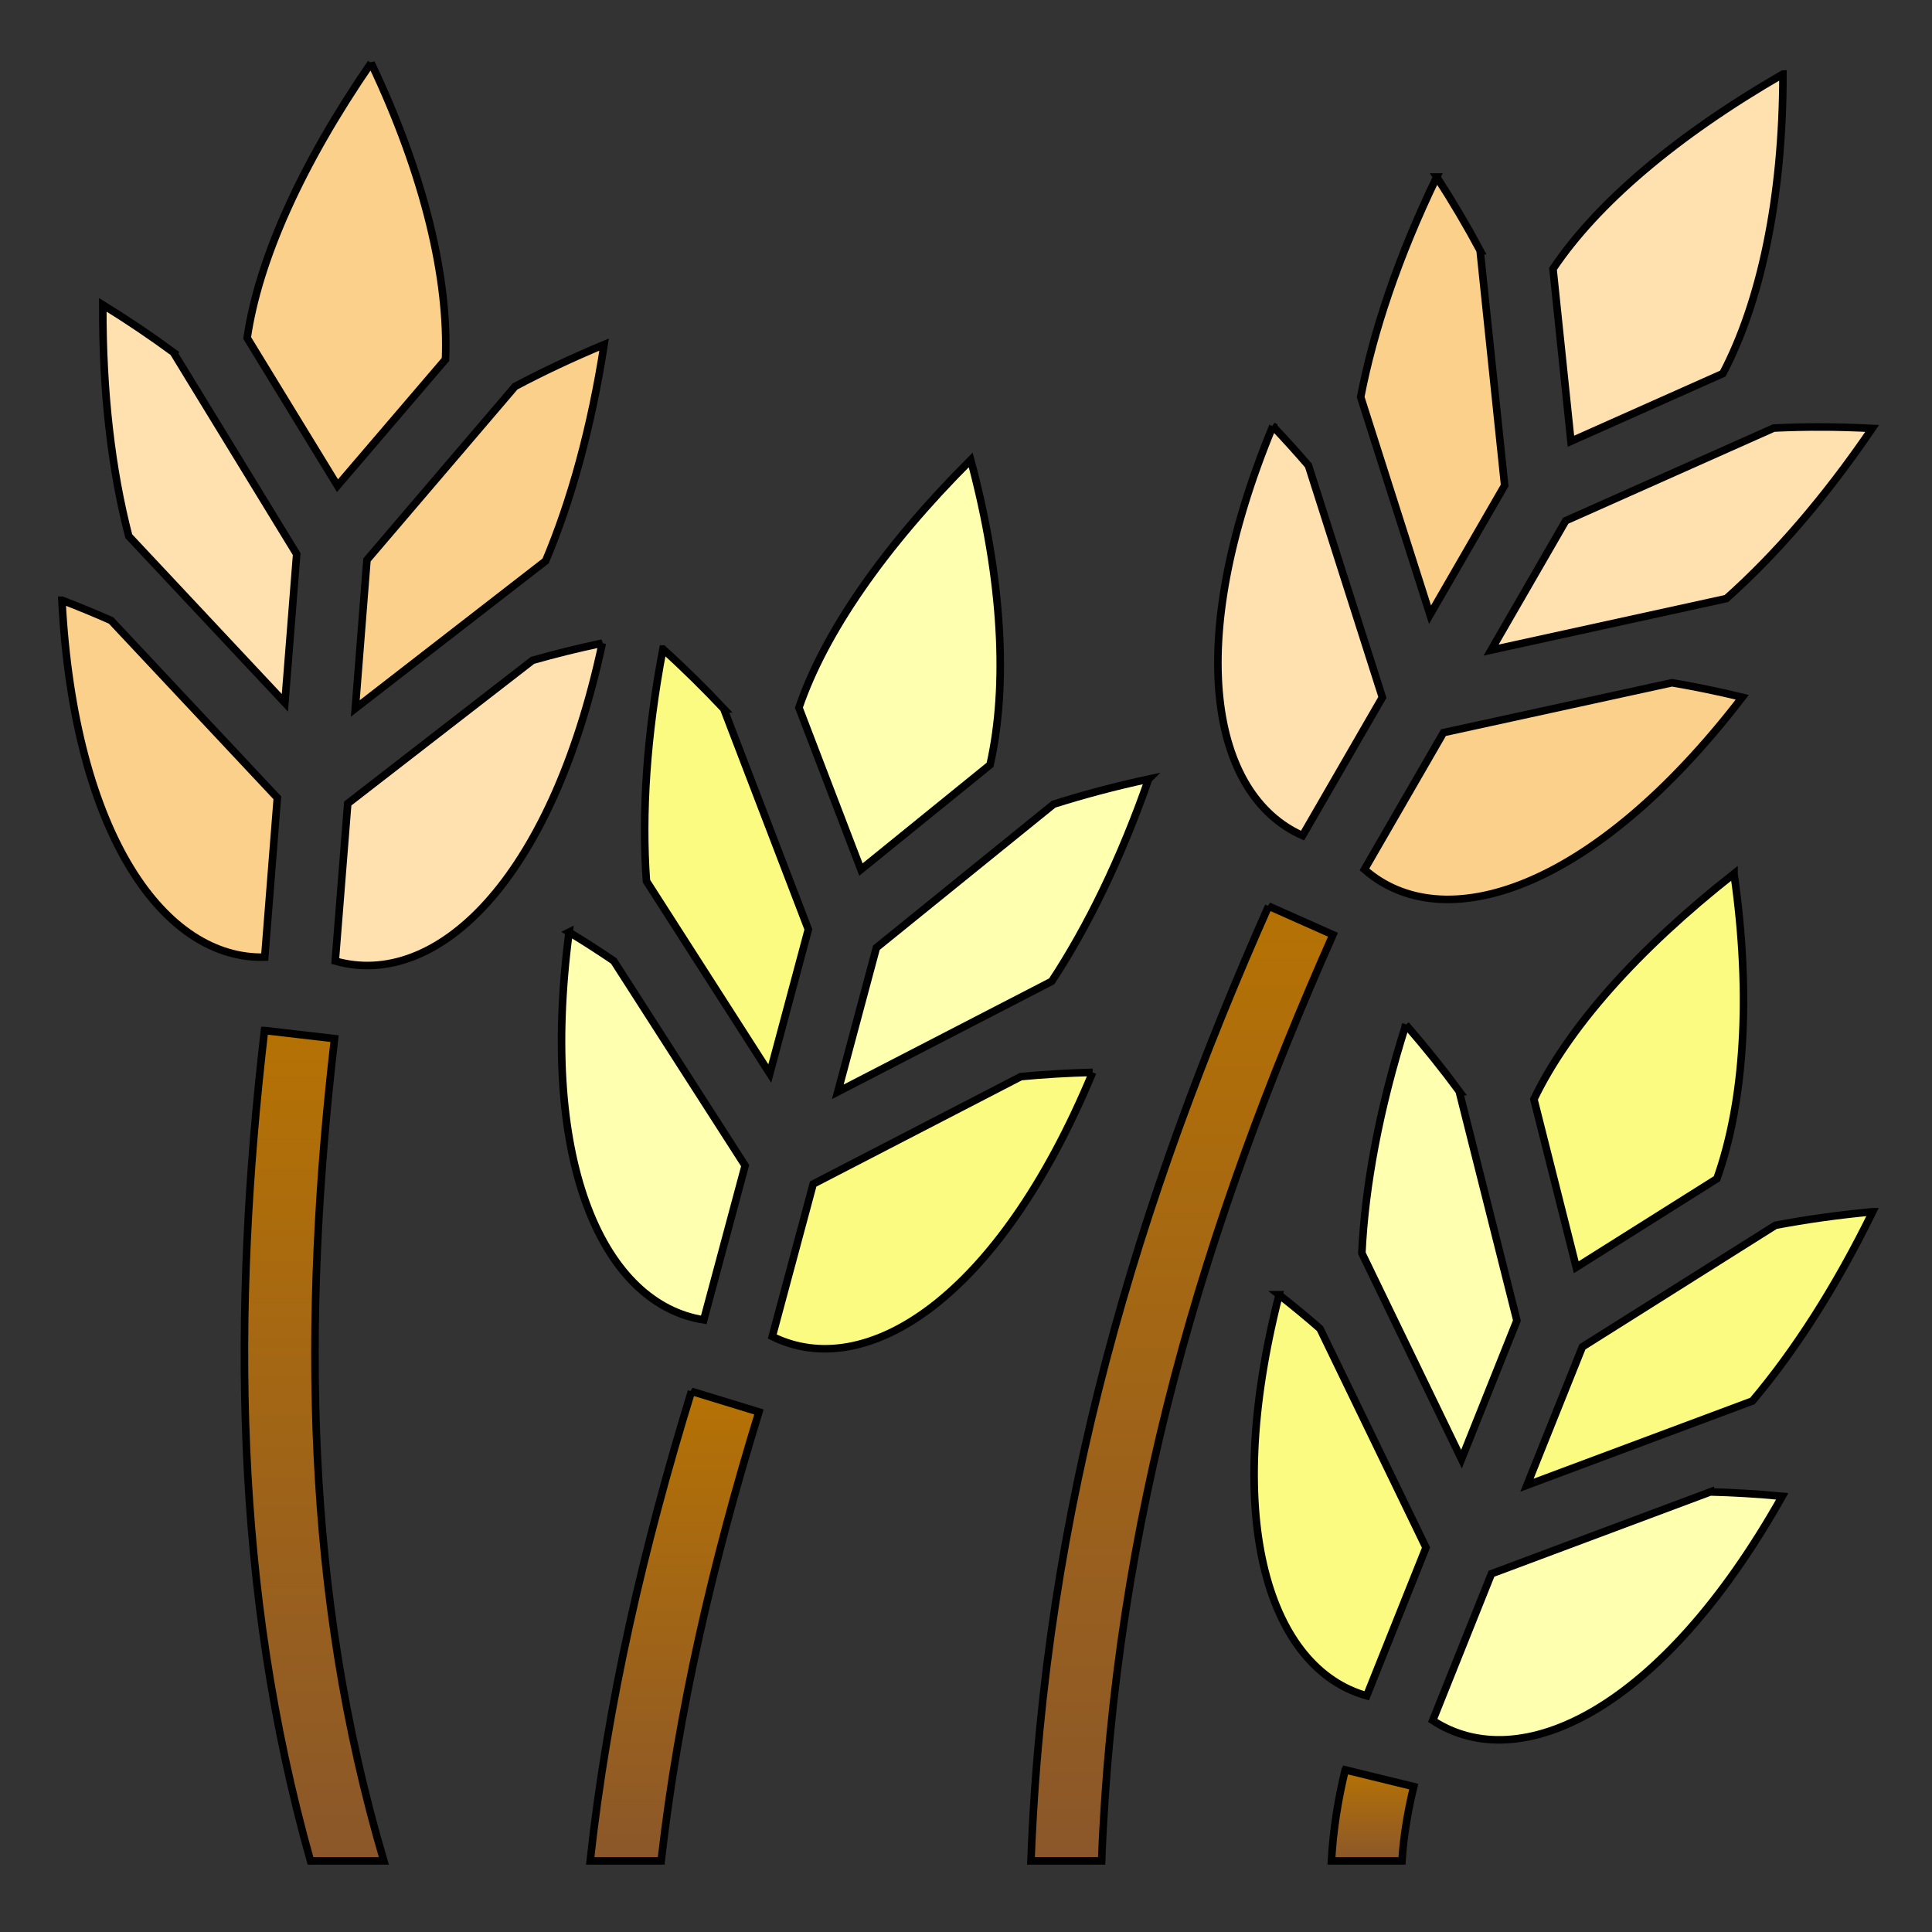 <svg xmlns="http://www.w3.org/2000/svg" viewBox="0 0 512 512" style="height: 512px; width: 512px;"><rect x="0" y="0" width="512" height="512" fill="#333333" stroke="none"/><defs><linearGradient x1="0" x2="0" y1="0" y2="1" id="lorc-wheat-gradient-16"><stop offset="0%" stop-color="#b57204" stop-opacity="1"></stop><stop offset="100%" stop-color="#8b572a" stop-opacity="1"></stop></linearGradient><linearGradient x1="0" x2="0" y1="0" y2="1" id="lorc-wheat-gradient-19"><stop offset="0%" stop-color="#b57204" stop-opacity="1"></stop><stop offset="100%" stop-color="#8b572a" stop-opacity="1"></stop></linearGradient><linearGradient x1="0" x2="0" y1="0" y2="1" id="lorc-wheat-gradient-23"><stop offset="0%" stop-color="#b57204" stop-opacity="1"></stop><stop offset="100%" stop-color="#8b572a" stop-opacity="1"></stop></linearGradient><linearGradient x1="0" x2="0" y1="0" y2="1" id="lorc-wheat-gradient-25"><stop offset="0%" stop-color="#b57204" stop-opacity="1"></stop><stop offset="100%" stop-color="#8b572a" stop-opacity="1"></stop></linearGradient></defs><g class="" transform="translate(0,0)" style=""><g><path d="M98.344 16.688C79.692 43.785 68.498 69.01 65.5 89.56L89.438 128.717L118.062 95.247C118.93 74.034 112.572 46.57 98.344 16.684Z" class="" fill="#fbd08a" stroke="#000000" stroke-opacity="1" stroke-width="2" fill-opacity="1"></path><path d="M472.5 19.625C444.04 36.055 423.112 54 411.562 71.25L416.312 116.938L456.563 99C466.453 80.223 472.501 52.71 472.501 19.625Z" class="" fill="#ffe0af" fill-opacity="1" stroke="#000000" stroke-opacity="1" stroke-width="2"></path><path d="M380.75 46.905C370.597 67.941 363.95 87.745 360.594 105.219L378.969 162.905L398.749 128.655L392.249 66.435L392.279 66.435C388.857 60.043 385.027 53.529 380.749 46.905Z" class="" fill="#fbd08a" fill-opacity="1" stroke="#000000" stroke-opacity="1" stroke-width="2"></path><path d="M27.25 80.782C27.125 104.146 29.643 124.884 34.125 142.096L75.5 186.25L78.625 146.844L46 93.47L46.03 93.438C40.2 89.151 33.95 84.918 27.25 80.781Z" class="" fill="#ffe0af" fill-opacity="1" stroke="#000000" stroke-opacity="1" stroke-width="2"></path><path d="M160.094 91.314C151.679 94.818 143.804 98.527 136.5 102.408L97.25 148.378L94.156 187.752L144.594 148.658C151.306 132.754 156.684 113.395 160.094 91.314Z" class="" fill="#fbd08a" fill-opacity="1" stroke="#000000" stroke-opacity="1" stroke-width="2"></path><path d="M337.314 112.94C313.29 171.03 321.154 210.8 345.187 221.44L366.344 184.815L346.75 123.377C343.777 119.917 340.642 116.434 337.312 112.939Z" class="" fill="#ffe0af" fill-opacity="1" stroke="#000000" stroke-opacity="1" stroke-width="2"></path><path d="M483.344 113.158C478.794 113.13 474.374 113.242 470.064 113.438L414.935 138L395.155 172.28L457.498 158.625C470.395 147.155 483.588 131.999 496.154 113.531C491.796 113.315 487.514 113.183 483.342 113.157Z" class="" fill="#ffe0af" fill-opacity="1" stroke="#000000" stroke-opacity="1" stroke-width="2"></path><path d="M257.25 121.878C234.01 145.116 218.418 167.881 211.72 187.533L228.156 230.44L262.376 202.69C267.071 181.986 265.812 153.834 257.25 121.878Z" class="" fill="#feffaf" fill-opacity="1" stroke="#000000" stroke-opacity="1" stroke-width="2"></path><path d="M16.406 159.06C19.686 221.83 43.888 254.37 70.156 253.654L73.5 211.434L29.437 164.434C25.262 162.59 20.922 160.787 16.407 159.06Z" class="" fill="#fbd08a" fill-opacity="1" stroke="#000000" stroke-opacity="1" stroke-width="2"></path><path d="M159.626 170.435C153.169 171.789 146.996 173.331 141.126 174.998L92.156 212.936L88.844 254.686C115.336 262.196 146.004 234.119 159.624 170.436Z" class="" fill="#ffe0af" fill-opacity="1" stroke="#000000" stroke-opacity="1" stroke-width="2"></path><path d="M175.686 171.998C171.326 194.933 170.036 215.76 171.312 233.498L204 284.498L214.22 246.31L191.813 187.873L191.843 187.873C186.891 182.593 181.525 177.281 175.688 171.998Z" class="" fill="#fafb80" fill-opacity="1" stroke="#000000" stroke-opacity="1" stroke-width="2"></path><path d="M443.094 180.936L382.531 194.154L361.595 230.404C382.277 248.599 422.033 236.439 461.72 184.779C455.307 183.227 449.1 181.956 443.094 180.936Z" class="" fill="#fbd08a" fill-opacity="1" stroke="#000000" stroke-opacity="1" stroke-width="2"></path><path d="M304.406 206.466C295.494 208.386 287.102 210.626 279.219 213.123L232.249 251.153L222.029 289.343L278.719 260.06C288.212 245.636 297.042 227.57 304.405 206.467Z" class="" fill="#feffaf" fill-opacity="1" stroke="#000000" stroke-opacity="1" stroke-width="2"></path><path d="M459.531 231.529C433.681 251.853 415.485 272.589 406.501 291.311L417.721 335.843L455.001 312.373C462.127 292.383 464.237 264.285 459.531 231.53Z" class="" fill="#fafb80" fill-opacity="1" stroke="#000000" stroke-opacity="1" stroke-width="2"></path><path d="M336.189 240.124C301.754 317.697 276.795 399.184 273.219 493.154L291.939 493.154C295.497 402.362 319.512 323.726 353.251 247.718L336.188 240.123Z" class="" fill="url(#lorc-wheat-gradient-16)" stroke="#000000" stroke-opacity="1" stroke-width="2"></path><path d="M150.814 247.03C142.641 309.377 160.528 345.743 186.501 349.78L197.471 308.906L162.657 254.656C158.887 252.086 154.944 249.551 150.813 247.031Z" class="" fill="#feffaf" fill-opacity="1" stroke="#000000" stroke-opacity="1" stroke-width="2"></path><path d="M372.564 271.562C365.511 293.805 361.747 314.332 360.907 332.094L387.313 386.688L402 349.967L386.72 289.28L386.78 289.28C382.48 283.432 377.747 277.52 372.563 271.563Z" class="" fill="#feffaf" fill-opacity="1" stroke="#000000" stroke-opacity="1" stroke-width="2"></path><path d="M70.094 273.094C61.43 347.678 61.964 420.929 82.282 493.156L101.722 493.156C80.845 422.384 79.958 350.136 88.658 275.25L70.096 273.094Z" class="" fill="url(#lorc-wheat-gradient-19)" stroke="#000000" stroke-opacity="1" stroke-width="2"></path><path d="M289.564 284.188C282.951 284.348 276.611 284.728 270.532 285.313L215.5 313.78L204.656 354.188C229.346 366.418 264.594 344.368 289.562 284.188Z" class="" fill="#fafb80" fill-opacity="1" stroke="#000000" stroke-opacity="1" stroke-width="2"></path><path d="M496.282 321.125C487.21 321.969 478.618 323.177 470.502 324.719L419.346 356.936L404.658 393.593L464.408 371.28C475.548 358.087 486.463 341.205 496.283 321.125Z" class="" fill="#fafb80" fill-opacity="1" stroke="#000000" stroke-opacity="1" stroke-width="2"></path><path d="M338.972 343.125C323.444 404.063 336.876 442.315 362.189 449.405L377.909 410.125L349.815 352.095C346.385 349.095 342.762 346.11 338.971 343.125Z" class="" fill="#fafb80" fill-opacity="1" stroke="#000000" stroke-opacity="1" stroke-width="2"></path><path d="M183.25 368.72C170.576 409.953 160.99 451.267 156.406 493.156L175.219 493.156C179.726 453.434 188.909 413.926 201.124 374.186L183.249 368.719Z" class="" fill="url(#lorc-wheat-gradient-23)" stroke="#000000" stroke-opacity="1" stroke-width="2"></path><path d="M453.25 395.375L395.25 417.063L379.687 455.938C402.743 471.036 440.36 453.332 472.312 396.531C465.718 395.904 459.362 395.528 453.25 395.376Z" class="" fill="#feffaf" fill-opacity="1" stroke="#000000" stroke-opacity="1" stroke-width="2"></path><path d="M356.5 469.03C354.626 476.743 353.315 484.787 352.844 493.156L371.531 493.156C371.981 486.47 373.081 479.95 374.657 473.469L356.501 469.029Z" class="selected" fill="url(#lorc-wheat-gradient-25)" stroke="#000000" stroke-opacity="1" stroke-width="2"></path></g></g></svg>
